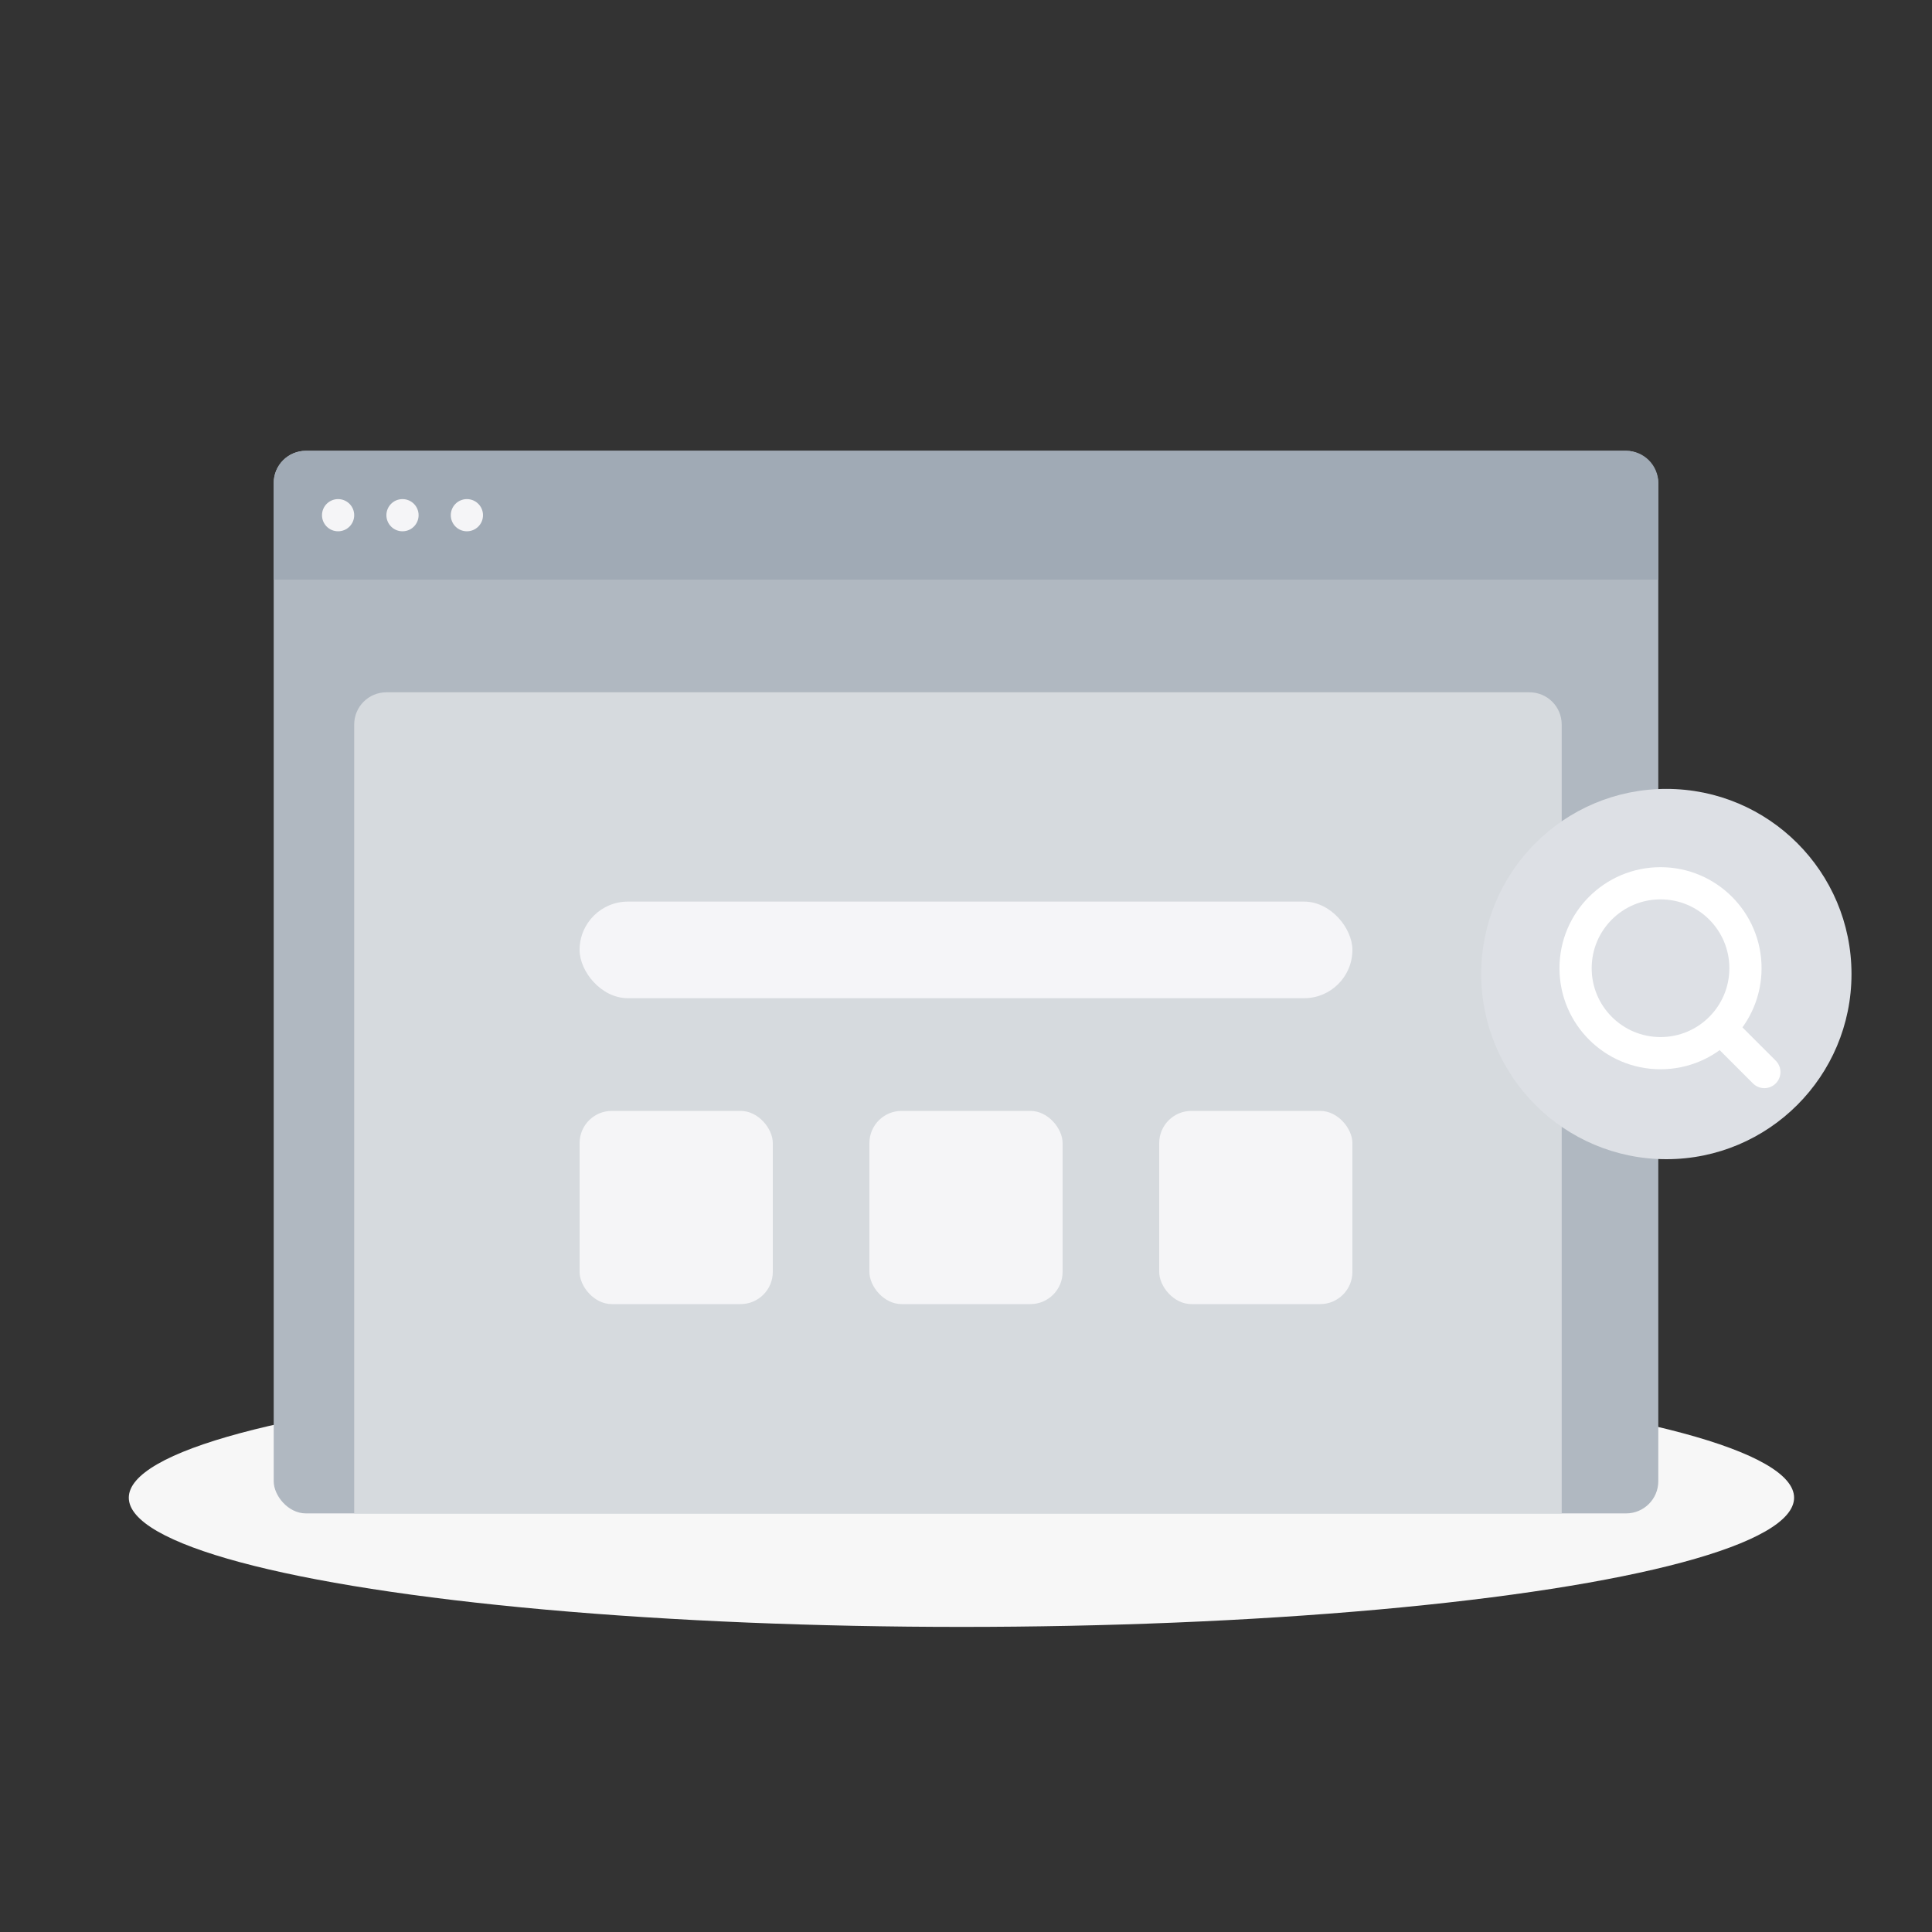 <svg width="120" height="120" viewBox="0 0 120 120" fill="none" xmlns="http://www.w3.org/2000/svg">
<rect x="0" y="0" width="120" height="120" fill="#333333" stroke="none"/>
<ellipse cx="59.717" cy="93.025" rx="51.717" ry="8.025" fill="#F7F7F7"/>
<rect x="17" y="28" width="86" height="66" rx="2" fill="#B0B8C1"/>
<path d="M22 45C22 43.895 22.895 43 24 43H95C96.105 43 97 43.895 97 45V94H22V45Z" fill="#D6DADE"/>
<rect x="36" y="56" width="48" height="6" rx="3" fill="#F5F5F8"/>
<rect x="36" y="69" width="12" height="12" rx="2" fill="#F5F5F7"/>
<rect x="54" y="69" width="12" height="12" rx="2" fill="#F5F5F7"/>
<rect x="72" y="69" width="12" height="12" rx="2" fill="#F5F5F7"/>
<path d="M17 30C17 28.895 17.895 28 19 28H101C102.105 28 103 28.895 103 30V36H17V30Z" fill="#A0AAB5"/>
<circle cx="21" cy="32" r="1" fill="#F5F5F7"/>
<circle cx="25" cy="32" r="1" fill="#F5F5F7"/>
<circle cx="29" cy="32" r="1" fill="#F5F5F7"/>
<circle cx="103.5" cy="60.5" r="11.5" fill="#DDE0E5"/>
<circle cx="103.138" cy="60.138" r="5.276" stroke="white" stroke-width="2"/>
<path d="M107.242 64.242L109.587 66.587" stroke="white" stroke-width="2" stroke-linecap="round"/>
</svg>
